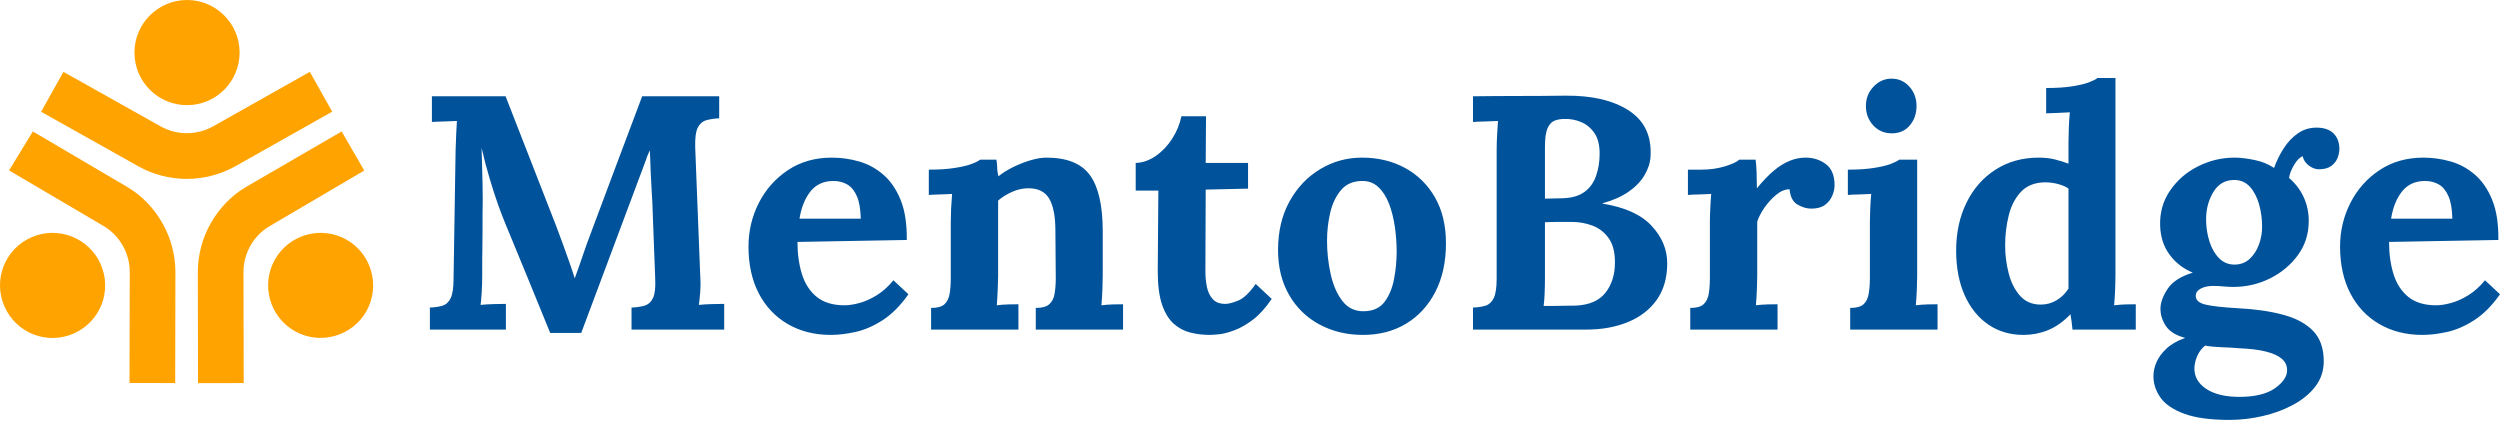<svg width="395" height="67" viewBox="0 0 395 67" fill="none" xmlns="http://www.w3.org/2000/svg">
<g clip-path="url(#clip0_3_21)">
<path d="M21.243 8.308C21.243 3.724 24.967 0 29.551 0C34.135 0 37.859 3.724 37.859 8.308C37.859 12.893 34.135 16.616 29.551 16.616C24.967 16.616 21.243 12.893 21.243 8.308ZM37.214 26.249L52.49 17.643L48.948 11.354L33.672 19.96C31.123 21.399 27.946 21.399 25.397 19.976L10.022 11.354L6.496 17.659L21.872 26.282C24.238 27.606 26.886 28.268 29.535 28.268C32.182 28.251 34.847 27.589 37.214 26.249ZM43.42 41.028C41.186 45.033 42.609 50.081 46.598 52.332C50.603 54.566 55.651 53.143 57.902 49.154C60.136 45.149 58.713 40.101 54.724 37.85C50.719 35.616 45.671 37.04 43.42 41.028ZM31.256 43.014L31.289 60.541L38.505 60.525L38.472 42.998C38.455 40.068 40.011 37.304 42.51 35.782L57.554 26.944L53.979 20.771L38.753 29.608C36.436 31.015 34.566 33.001 33.275 35.318C31.967 37.635 31.256 40.283 31.256 43.014ZM4.246 37.85C0.24 40.085 -1.183 45.149 1.068 49.154C3.302 53.16 8.367 54.583 12.372 52.332C16.377 50.098 17.8 45.033 15.549 41.028C13.299 37.04 8.251 35.616 4.246 37.85ZM25.695 35.318C24.404 33.001 22.534 31.015 20.217 29.608L5.189 20.771L1.432 26.927L16.46 35.765C18.959 37.288 20.515 40.068 20.498 42.981L20.465 60.508L27.681 60.525L27.714 42.998C27.714 40.283 27.002 37.635 25.695 35.318Z" fill="#FFA300"/>
</g>
<g clip-path="url(#clip1_3_21)">
<path d="M91.832 52.605H86.932C85.739 49.692 84.555 46.795 83.382 43.915C82.202 41.035 81.015 38.155 79.822 35.275C79.542 34.609 79.182 33.672 78.742 32.465C78.308 31.252 77.855 29.855 77.382 28.275C76.909 26.695 76.478 25.062 76.092 23.375C76.159 25.342 76.209 27.195 76.242 28.935C76.282 30.669 76.282 32.325 76.242 33.905C76.242 34.679 76.242 35.469 76.242 36.275C76.242 37.082 76.235 37.882 76.222 38.675C76.202 39.462 76.192 40.252 76.192 41.045C76.192 41.832 76.192 42.629 76.192 43.435C76.192 44.389 76.165 45.302 76.112 46.175C76.058 47.055 75.999 47.722 75.932 48.175C76.525 48.109 77.252 48.065 78.112 48.045C78.972 48.025 79.579 48.015 79.932 48.015V52.075H67.922V48.595C68.735 48.562 69.412 48.459 69.952 48.285C70.499 48.105 70.922 47.702 71.222 47.075C71.515 46.442 71.662 45.422 71.662 44.015L71.982 23.855C72.015 22.909 72.049 21.995 72.082 21.115C72.122 20.235 72.159 19.569 72.192 19.115C71.632 19.149 70.928 19.175 70.082 19.195C69.242 19.209 68.629 19.235 68.242 19.275V15.215H79.882L87.832 35.595C88.145 36.402 88.495 37.342 88.882 38.415C89.269 39.482 89.638 40.515 89.992 41.515C90.338 42.515 90.602 43.315 90.782 43.915H90.832C91.285 42.682 91.705 41.489 92.092 40.335C92.478 39.175 92.882 38.052 93.302 36.965C94.675 33.312 96.035 29.679 97.382 26.065C98.735 22.445 100.095 18.829 101.462 15.215H113.632V18.695C112.859 18.729 112.172 18.832 111.572 19.005C110.979 19.185 110.532 19.582 110.232 20.195C109.932 20.809 109.802 21.835 109.842 23.275L110.632 43.435C110.699 44.389 110.699 45.302 110.632 46.175C110.559 47.055 110.489 47.722 110.422 48.175C111.015 48.109 111.742 48.065 112.602 48.045C113.462 48.025 114.069 48.015 114.422 48.015V52.075H99.782V48.595C100.589 48.562 101.282 48.459 101.862 48.285C102.442 48.105 102.882 47.702 103.182 47.075C103.475 46.442 103.589 45.422 103.522 44.015L103.102 32.855C103.102 32.435 103.065 31.709 102.992 30.675C102.925 29.635 102.865 28.492 102.812 27.245C102.759 25.999 102.715 24.832 102.682 23.745C102.575 23.992 102.469 24.229 102.362 24.455C102.255 24.682 102.169 24.919 102.102 25.165L91.832 52.605ZM131.272 52.915C128.705 52.915 126.439 52.345 124.472 51.205C122.512 50.065 120.985 48.452 119.892 46.365C118.805 44.272 118.262 41.805 118.262 38.965C118.262 36.505 118.805 34.205 119.892 32.065C120.985 29.925 122.522 28.195 124.502 26.875C126.482 25.562 128.789 24.905 131.422 24.905C132.902 24.905 134.342 25.109 135.742 25.515C137.149 25.915 138.422 26.609 139.562 27.595C140.702 28.575 141.615 29.909 142.302 31.595C142.982 33.275 143.305 35.382 143.272 37.915L126.002 38.225C126.002 40.119 126.239 41.822 126.712 43.335C127.185 44.842 127.965 46.035 129.052 46.915C130.145 47.795 131.602 48.235 133.422 48.235C134.129 48.235 134.929 48.112 135.822 47.865C136.715 47.619 137.629 47.205 138.562 46.625C139.489 46.045 140.355 45.265 141.162 44.285L143.532 46.495C142.272 48.282 140.922 49.642 139.482 50.575C138.042 51.502 136.612 52.125 135.192 52.445C133.772 52.759 132.465 52.915 131.272 52.915ZM126.322 34.545H136.002C135.969 33.065 135.769 31.895 135.402 31.035C135.035 30.175 134.535 29.552 133.902 29.165C133.269 28.785 132.532 28.595 131.692 28.595C130.145 28.595 128.932 29.145 128.052 30.245C127.179 31.352 126.602 32.785 126.322 34.545ZM160.912 52.075H147.112V48.655C148.099 48.655 148.802 48.462 149.222 48.075C149.642 47.689 149.915 47.135 150.042 46.415C150.162 45.695 150.222 44.879 150.222 43.965V35.115C150.222 34.489 150.239 33.779 150.272 32.985C150.312 32.199 150.365 31.419 150.432 30.645C149.872 30.679 149.215 30.705 148.462 30.725C147.709 30.739 147.139 30.765 146.752 30.805V26.805C148.365 26.805 149.732 26.715 150.852 26.535C151.979 26.362 152.865 26.152 153.512 25.905C154.165 25.659 154.612 25.432 154.852 25.225H157.432C157.505 25.679 157.542 26.012 157.542 26.225C157.542 26.432 157.552 26.632 157.572 26.825C157.585 27.019 157.645 27.362 157.752 27.855C158.452 27.295 159.259 26.795 160.172 26.355C161.085 25.915 161.999 25.562 162.912 25.295C163.825 25.035 164.632 24.905 165.332 24.905C168.565 24.905 170.855 25.825 172.202 27.665C173.555 29.512 174.232 32.472 174.232 36.545V43.595C174.232 44.089 174.215 44.782 174.182 45.675C174.149 46.569 174.095 47.422 174.022 48.235C174.622 48.162 175.255 48.115 175.922 48.095C176.589 48.082 177.095 48.075 177.442 48.075V52.075H163.652V48.655C164.632 48.655 165.342 48.462 165.782 48.075C166.222 47.689 166.502 47.135 166.622 46.415C166.749 45.695 166.812 44.879 166.812 43.965L166.752 36.485C166.752 34.205 166.429 32.512 165.782 31.405C165.135 30.299 164.039 29.745 162.492 29.745C161.612 29.745 160.742 29.939 159.882 30.325C159.022 30.712 158.295 31.169 157.702 31.695C157.702 32.189 157.702 32.689 157.702 33.195C157.702 33.709 157.702 34.209 157.702 34.695V43.595C157.702 44.089 157.682 44.782 157.642 45.675C157.609 46.569 157.559 47.422 157.492 48.235C158.052 48.162 158.675 48.115 159.362 48.095C160.042 48.082 160.559 48.075 160.912 48.075V52.075ZM191.132 52.915C190.079 52.915 189.062 52.792 188.082 52.545C187.095 52.299 186.219 51.835 185.452 51.155C184.679 50.469 184.062 49.459 183.602 48.125C183.149 46.792 182.922 45.019 182.922 42.805L183.022 30.115H179.442V25.745C180.535 25.712 181.589 25.345 182.602 24.645C183.622 23.939 184.492 23.025 185.212 21.905C185.932 20.779 186.415 19.602 186.662 18.375H190.552L190.502 25.745H197.192V29.805L190.502 29.955L190.452 42.915C190.452 43.722 190.529 44.519 190.682 45.305C190.842 46.099 191.152 46.749 191.612 47.255C192.065 47.762 192.732 48.015 193.612 48.015C194.099 48.015 194.772 47.842 195.632 47.495C196.492 47.142 197.415 46.265 198.402 44.865L200.932 47.225C199.979 48.632 198.995 49.722 197.982 50.495C196.962 51.269 195.985 51.829 195.052 52.175C194.125 52.529 193.312 52.742 192.612 52.815C191.905 52.882 191.412 52.915 191.132 52.915ZM215.352 52.915C212.825 52.915 210.545 52.372 208.512 51.285C206.472 50.199 204.865 48.645 203.692 46.625C202.519 44.605 201.932 42.225 201.932 39.485C201.932 36.572 202.535 34.019 203.742 31.825C204.955 29.632 206.572 27.932 208.592 26.725C210.605 25.512 212.805 24.905 215.192 24.905C217.725 24.905 219.992 25.449 221.992 26.535C223.992 27.622 225.572 29.175 226.732 31.195C227.885 33.215 228.462 35.629 228.462 38.435C228.462 41.382 227.902 43.945 226.782 46.125C225.655 48.299 224.109 49.975 222.142 51.155C220.182 52.329 217.919 52.915 215.352 52.915ZM215.562 49.175C216.969 49.142 218.032 48.652 218.752 47.705C219.472 46.759 219.972 45.565 220.252 44.125C220.532 42.685 220.672 41.229 220.672 39.755C220.672 38.455 220.575 37.139 220.382 35.805C220.189 34.472 219.882 33.262 219.462 32.175C219.042 31.082 218.472 30.202 217.752 29.535C217.032 28.869 216.145 28.555 215.092 28.595C213.725 28.629 212.645 29.119 211.852 30.065C211.065 31.012 210.505 32.195 210.172 33.615C209.839 35.042 209.672 36.525 209.672 38.065C209.672 39.859 209.865 41.615 210.252 43.335C210.632 45.055 211.252 46.469 212.112 47.575C212.972 48.682 214.122 49.215 215.562 49.175ZM250.632 52.075H232.732V48.595C233.539 48.562 234.212 48.459 234.752 48.285C235.299 48.105 235.722 47.702 236.022 47.075C236.322 46.442 236.472 45.422 236.472 44.015V23.855C236.472 22.909 236.499 21.995 236.552 21.115C236.599 20.235 236.642 19.569 236.682 19.115C236.115 19.149 235.412 19.175 234.572 19.195C233.732 19.209 233.119 19.235 232.732 19.275V15.215C235.152 15.182 237.582 15.165 240.022 15.165C242.462 15.165 244.892 15.149 247.312 15.115C251.525 15.075 254.869 15.855 257.342 17.455C259.815 19.055 260.965 21.469 260.792 24.695C260.725 25.715 260.409 26.705 259.842 27.665C259.282 28.632 258.449 29.502 257.342 30.275C256.235 31.049 254.859 31.662 253.212 32.115V32.175C256.719 32.735 259.299 33.902 260.952 35.675C262.599 37.449 263.422 39.422 263.422 41.595C263.422 43.875 262.872 45.799 261.772 47.365C260.665 48.925 259.145 50.099 257.212 50.885C255.285 51.679 253.092 52.075 250.632 52.075ZM243.892 48.335C244.525 48.335 245.122 48.335 245.682 48.335C246.242 48.335 246.805 48.325 247.372 48.305C247.932 48.292 248.475 48.285 249.002 48.285C251.142 48.179 252.702 47.492 253.682 46.225C254.669 44.965 255.162 43.369 255.162 41.435C255.162 39.822 254.829 38.552 254.162 37.625C253.495 36.692 252.642 36.032 251.602 35.645C250.569 35.259 249.492 35.065 248.372 35.065C247.492 35.065 246.735 35.065 246.102 35.065C245.469 35.065 244.802 35.082 244.102 35.115V43.705C244.102 44.652 244.085 45.545 244.052 46.385C244.019 47.232 243.965 47.882 243.892 48.335ZM244.102 23.215V31.385L246.842 31.325C248.315 31.292 249.482 30.959 250.342 30.325C251.202 29.699 251.815 28.849 252.182 27.775C252.555 26.702 252.742 25.535 252.742 24.275C252.742 22.869 252.459 21.772 251.892 20.985C251.332 20.192 250.632 19.622 249.792 19.275C248.945 18.922 248.065 18.762 247.152 18.795C246.592 18.795 246.085 18.885 245.632 19.065C245.172 19.239 244.802 19.632 244.522 20.245C244.242 20.859 244.102 21.849 244.102 23.215ZM267.062 52.075V48.655C268.042 48.655 268.742 48.462 269.162 48.075C269.589 47.689 269.862 47.135 269.982 46.415C270.102 45.695 270.162 44.879 270.162 43.965V35.115C270.162 34.489 270.182 33.779 270.222 32.985C270.255 32.199 270.305 31.419 270.372 30.645C269.812 30.679 269.155 30.705 268.402 30.725C267.649 30.739 267.079 30.765 266.692 30.805V26.805H268.792C270.165 26.805 271.422 26.629 272.562 26.275C273.702 25.922 274.449 25.572 274.802 25.225H277.382C277.449 25.572 277.502 26.229 277.542 27.195C277.575 28.162 277.592 29.012 277.592 29.745C278.539 28.592 279.432 27.662 280.272 26.955C281.119 26.255 281.952 25.739 282.772 25.405C283.599 25.072 284.435 24.905 285.282 24.905C286.509 24.905 287.579 25.249 288.492 25.935C289.405 26.615 289.862 27.729 289.862 29.275C289.862 29.802 289.739 30.355 289.492 30.935C289.245 31.515 288.859 31.999 288.332 32.385C287.805 32.772 287.085 32.965 286.172 32.965C285.472 32.965 284.752 32.752 284.012 32.325C283.279 31.905 282.859 31.099 282.752 29.905C282.045 29.905 281.342 30.195 280.642 30.775C279.942 31.355 279.319 32.039 278.772 32.825C278.232 33.619 277.855 34.349 277.642 35.015V43.595C277.642 44.089 277.625 44.782 277.592 45.675C277.559 46.569 277.505 47.422 277.432 48.235C277.992 48.162 278.615 48.115 279.302 48.095C279.989 48.082 280.505 48.075 280.852 48.075V52.075H267.062ZM292.332 52.075V48.655C293.312 48.655 294.015 48.462 294.442 48.075C294.862 47.689 295.132 47.135 295.252 46.415C295.379 45.695 295.442 44.879 295.442 43.965V35.225C295.442 34.592 295.459 33.862 295.492 33.035C295.525 32.215 295.579 31.419 295.652 30.645C295.092 30.679 294.432 30.705 293.672 30.725C292.919 30.739 292.349 30.765 291.962 30.805V26.805C293.575 26.805 294.945 26.715 296.072 26.535C297.192 26.362 298.079 26.152 298.732 25.905C299.379 25.659 299.825 25.432 300.072 25.225H302.912V43.595C302.912 44.089 302.895 44.782 302.862 45.675C302.829 46.569 302.775 47.422 302.702 48.235C303.269 48.162 303.892 48.115 304.572 48.095C305.259 48.082 305.779 48.075 306.132 48.075V52.075H292.332ZM298.912 21.065C297.719 21.065 296.735 20.642 295.962 19.795C295.195 18.955 294.812 17.939 294.812 16.745C294.812 15.552 295.215 14.532 296.022 13.685C296.829 12.845 297.775 12.425 298.862 12.425C299.982 12.425 300.922 12.845 301.682 13.685C302.435 14.532 302.812 15.552 302.812 16.745C302.812 17.939 302.462 18.955 301.762 19.795C301.055 20.642 300.105 21.065 298.912 21.065ZM319.712 52.915C317.605 52.915 315.755 52.372 314.162 51.285C312.562 50.199 311.315 48.655 310.422 46.655C309.522 44.649 309.072 42.295 309.072 39.595C309.072 36.755 309.619 34.229 310.712 32.015C311.799 29.802 313.325 28.065 315.292 26.805C317.259 25.539 319.539 24.905 322.132 24.905C323.079 24.905 323.932 25.002 324.692 25.195C325.445 25.389 326.155 25.609 326.822 25.855V22.375C326.822 21.889 326.839 21.189 326.872 20.275C326.905 19.362 326.959 18.519 327.032 17.745C326.472 17.779 325.805 17.812 325.032 17.845C324.259 17.885 323.679 17.905 323.292 17.905V13.905C324.945 13.905 326.322 13.815 327.422 13.635C328.529 13.462 329.409 13.252 330.062 13.005C330.709 12.759 331.155 12.532 331.402 12.325H334.242V43.595C334.242 44.089 334.225 44.782 334.192 45.675C334.159 46.569 334.105 47.422 334.032 48.235C334.632 48.162 335.265 48.115 335.932 48.095C336.599 48.082 337.105 48.075 337.452 48.075V52.075H327.452C327.419 51.689 327.375 51.285 327.322 50.865C327.269 50.445 327.205 50.042 327.132 49.655C325.979 50.849 324.785 51.689 323.552 52.175C322.325 52.669 321.045 52.915 319.712 52.915ZM322.452 48.125C323.365 48.125 324.209 47.889 324.982 47.415C325.749 46.942 326.362 46.335 326.822 45.595C326.822 45.069 326.822 44.542 326.822 44.015C326.822 43.489 326.822 42.962 326.822 42.435V29.805C326.469 29.525 325.942 29.289 325.242 29.095C324.542 28.902 323.822 28.805 323.082 28.805C321.469 28.839 320.205 29.345 319.292 30.325C318.379 31.312 317.739 32.559 317.372 34.065C316.999 35.579 316.812 37.159 316.812 38.805C316.812 40.279 316.999 41.735 317.372 43.175C317.739 44.615 318.335 45.799 319.162 46.725C319.982 47.659 321.079 48.125 322.452 48.125ZM352.252 66.345C349.232 66.345 346.845 66.019 345.092 65.365C343.339 64.719 342.092 63.869 341.352 62.815C340.612 61.762 340.242 60.639 340.242 59.445C340.242 58.705 340.402 57.969 340.722 57.235C341.035 56.495 341.552 55.785 342.272 55.105C342.992 54.419 343.985 53.845 345.252 53.385C343.812 53.005 342.802 52.385 342.222 51.525C341.642 50.665 341.352 49.742 341.352 48.755C341.352 47.842 341.722 46.815 342.462 45.675C343.195 44.535 344.529 43.669 346.462 43.075C344.989 42.475 343.775 41.542 342.822 40.275C341.875 39.015 341.369 37.489 341.302 35.695C341.229 33.589 341.755 31.722 342.882 30.095C344.002 28.462 345.475 27.189 347.302 26.275C349.129 25.362 351.042 24.905 353.042 24.905C353.955 24.905 355.009 25.029 356.202 25.275C357.395 25.522 358.429 25.942 359.302 26.535C359.689 25.449 360.192 24.422 360.812 23.455C361.425 22.489 362.169 21.699 363.042 21.085C363.922 20.472 364.905 20.165 365.992 20.165C367.185 20.165 368.089 20.472 368.702 21.085C369.315 21.699 369.622 22.515 369.622 23.535C369.622 23.955 369.529 24.422 369.342 24.935C369.149 25.442 368.812 25.872 368.332 26.225C367.859 26.572 367.202 26.745 366.362 26.745C365.835 26.745 365.309 26.545 364.782 26.145C364.255 25.739 363.939 25.255 363.832 24.695C363.379 24.835 362.922 25.292 362.462 26.065C362.009 26.839 361.745 27.522 361.672 28.115C362.692 28.995 363.465 30.015 363.992 31.175C364.519 32.329 364.782 33.572 364.782 34.905C364.782 36.945 364.212 38.745 363.072 40.305C361.932 41.865 360.459 43.095 358.652 43.995C356.845 44.889 354.905 45.335 352.832 45.335C352.372 45.335 351.862 45.309 351.302 45.255C350.742 45.202 350.199 45.175 349.672 45.175C348.899 45.175 348.249 45.315 347.722 45.595C347.195 45.875 346.932 46.262 346.932 46.755C346.932 47.422 347.442 47.879 348.462 48.125C349.482 48.372 351.219 48.565 353.672 48.705C356.379 48.845 358.739 49.189 360.752 49.735C362.772 50.275 364.345 51.125 365.472 52.285C366.592 53.445 367.152 55.042 367.152 57.075C367.152 58.582 366.712 59.909 365.832 61.055C364.959 62.195 363.792 63.159 362.332 63.945C360.879 64.739 359.272 65.335 357.512 65.735C355.759 66.142 354.005 66.345 352.252 66.345ZM353.782 62.705C356.269 62.705 358.155 62.252 359.442 61.345C360.722 60.432 361.362 59.482 361.362 58.495C361.362 57.762 361.082 57.159 360.522 56.685C359.955 56.205 359.119 55.825 358.012 55.545C356.912 55.265 355.502 55.092 353.782 55.025C353.009 54.952 352.112 54.899 351.092 54.865C350.072 54.832 349.179 54.745 348.412 54.605C347.885 55.025 347.479 55.552 347.192 56.185C346.912 56.812 346.755 57.425 346.722 58.025C346.655 59.425 347.262 60.555 348.542 61.415C349.822 62.275 351.569 62.705 353.782 62.705ZM353.042 41.805C353.989 41.805 354.785 41.509 355.432 40.915C356.085 40.315 356.579 39.559 356.912 38.645C357.245 37.732 357.412 36.802 357.412 35.855C357.412 34.629 357.255 33.445 356.942 32.305C356.622 31.165 356.139 30.235 355.492 29.515C354.839 28.795 354.005 28.435 352.992 28.435C351.585 28.435 350.495 29.065 349.722 30.325C348.949 31.592 348.562 33.032 348.562 34.645C348.562 35.872 348.739 37.039 349.092 38.145C349.445 39.252 349.955 40.139 350.622 40.805C351.289 41.472 352.095 41.805 353.042 41.805ZM382.742 52.915C380.175 52.915 377.909 52.345 375.942 51.205C373.975 50.065 372.449 48.452 371.362 46.365C370.275 44.272 369.732 41.805 369.732 38.965C369.732 36.505 370.275 34.205 371.362 32.065C372.449 29.925 373.985 28.195 375.972 26.875C377.952 25.562 380.259 24.905 382.892 24.905C384.365 24.905 385.805 25.109 387.212 25.515C388.619 25.915 389.892 26.609 391.032 27.595C392.172 28.575 393.085 29.909 393.772 31.595C394.452 33.275 394.775 35.382 394.742 37.915L377.472 38.225C377.472 40.119 377.709 41.822 378.182 43.335C378.655 44.842 379.435 46.035 380.522 46.915C381.615 47.795 383.072 48.235 384.892 48.235C385.599 48.235 386.399 48.112 387.292 47.865C388.185 47.619 389.099 47.205 390.032 46.625C390.959 46.045 391.825 45.265 392.632 44.285L395.002 46.495C393.742 48.282 392.392 49.642 390.952 50.575C389.512 51.502 388.082 52.125 386.662 52.445C385.242 52.759 383.935 52.915 382.742 52.915ZM377.792 34.545H387.472C387.439 33.065 387.239 31.895 386.872 31.035C386.505 30.175 386.005 29.552 385.372 29.165C384.739 28.785 384.002 28.595 383.162 28.595C381.615 28.595 380.402 29.145 379.522 30.245C378.649 31.352 378.072 32.785 377.792 34.545Z" fill="#00529B"/>
</g>
<defs>
<clipPath id="clip0_3_21">
<rect width="58.959" height="60.541" fill="white"/>
</clipPath>
<clipPath id="clip1_3_21">
<rect width="327.08" height="54.02" fill="white" transform="translate(67.922 12.325)"/>
</clipPath>
</defs>
</svg>
